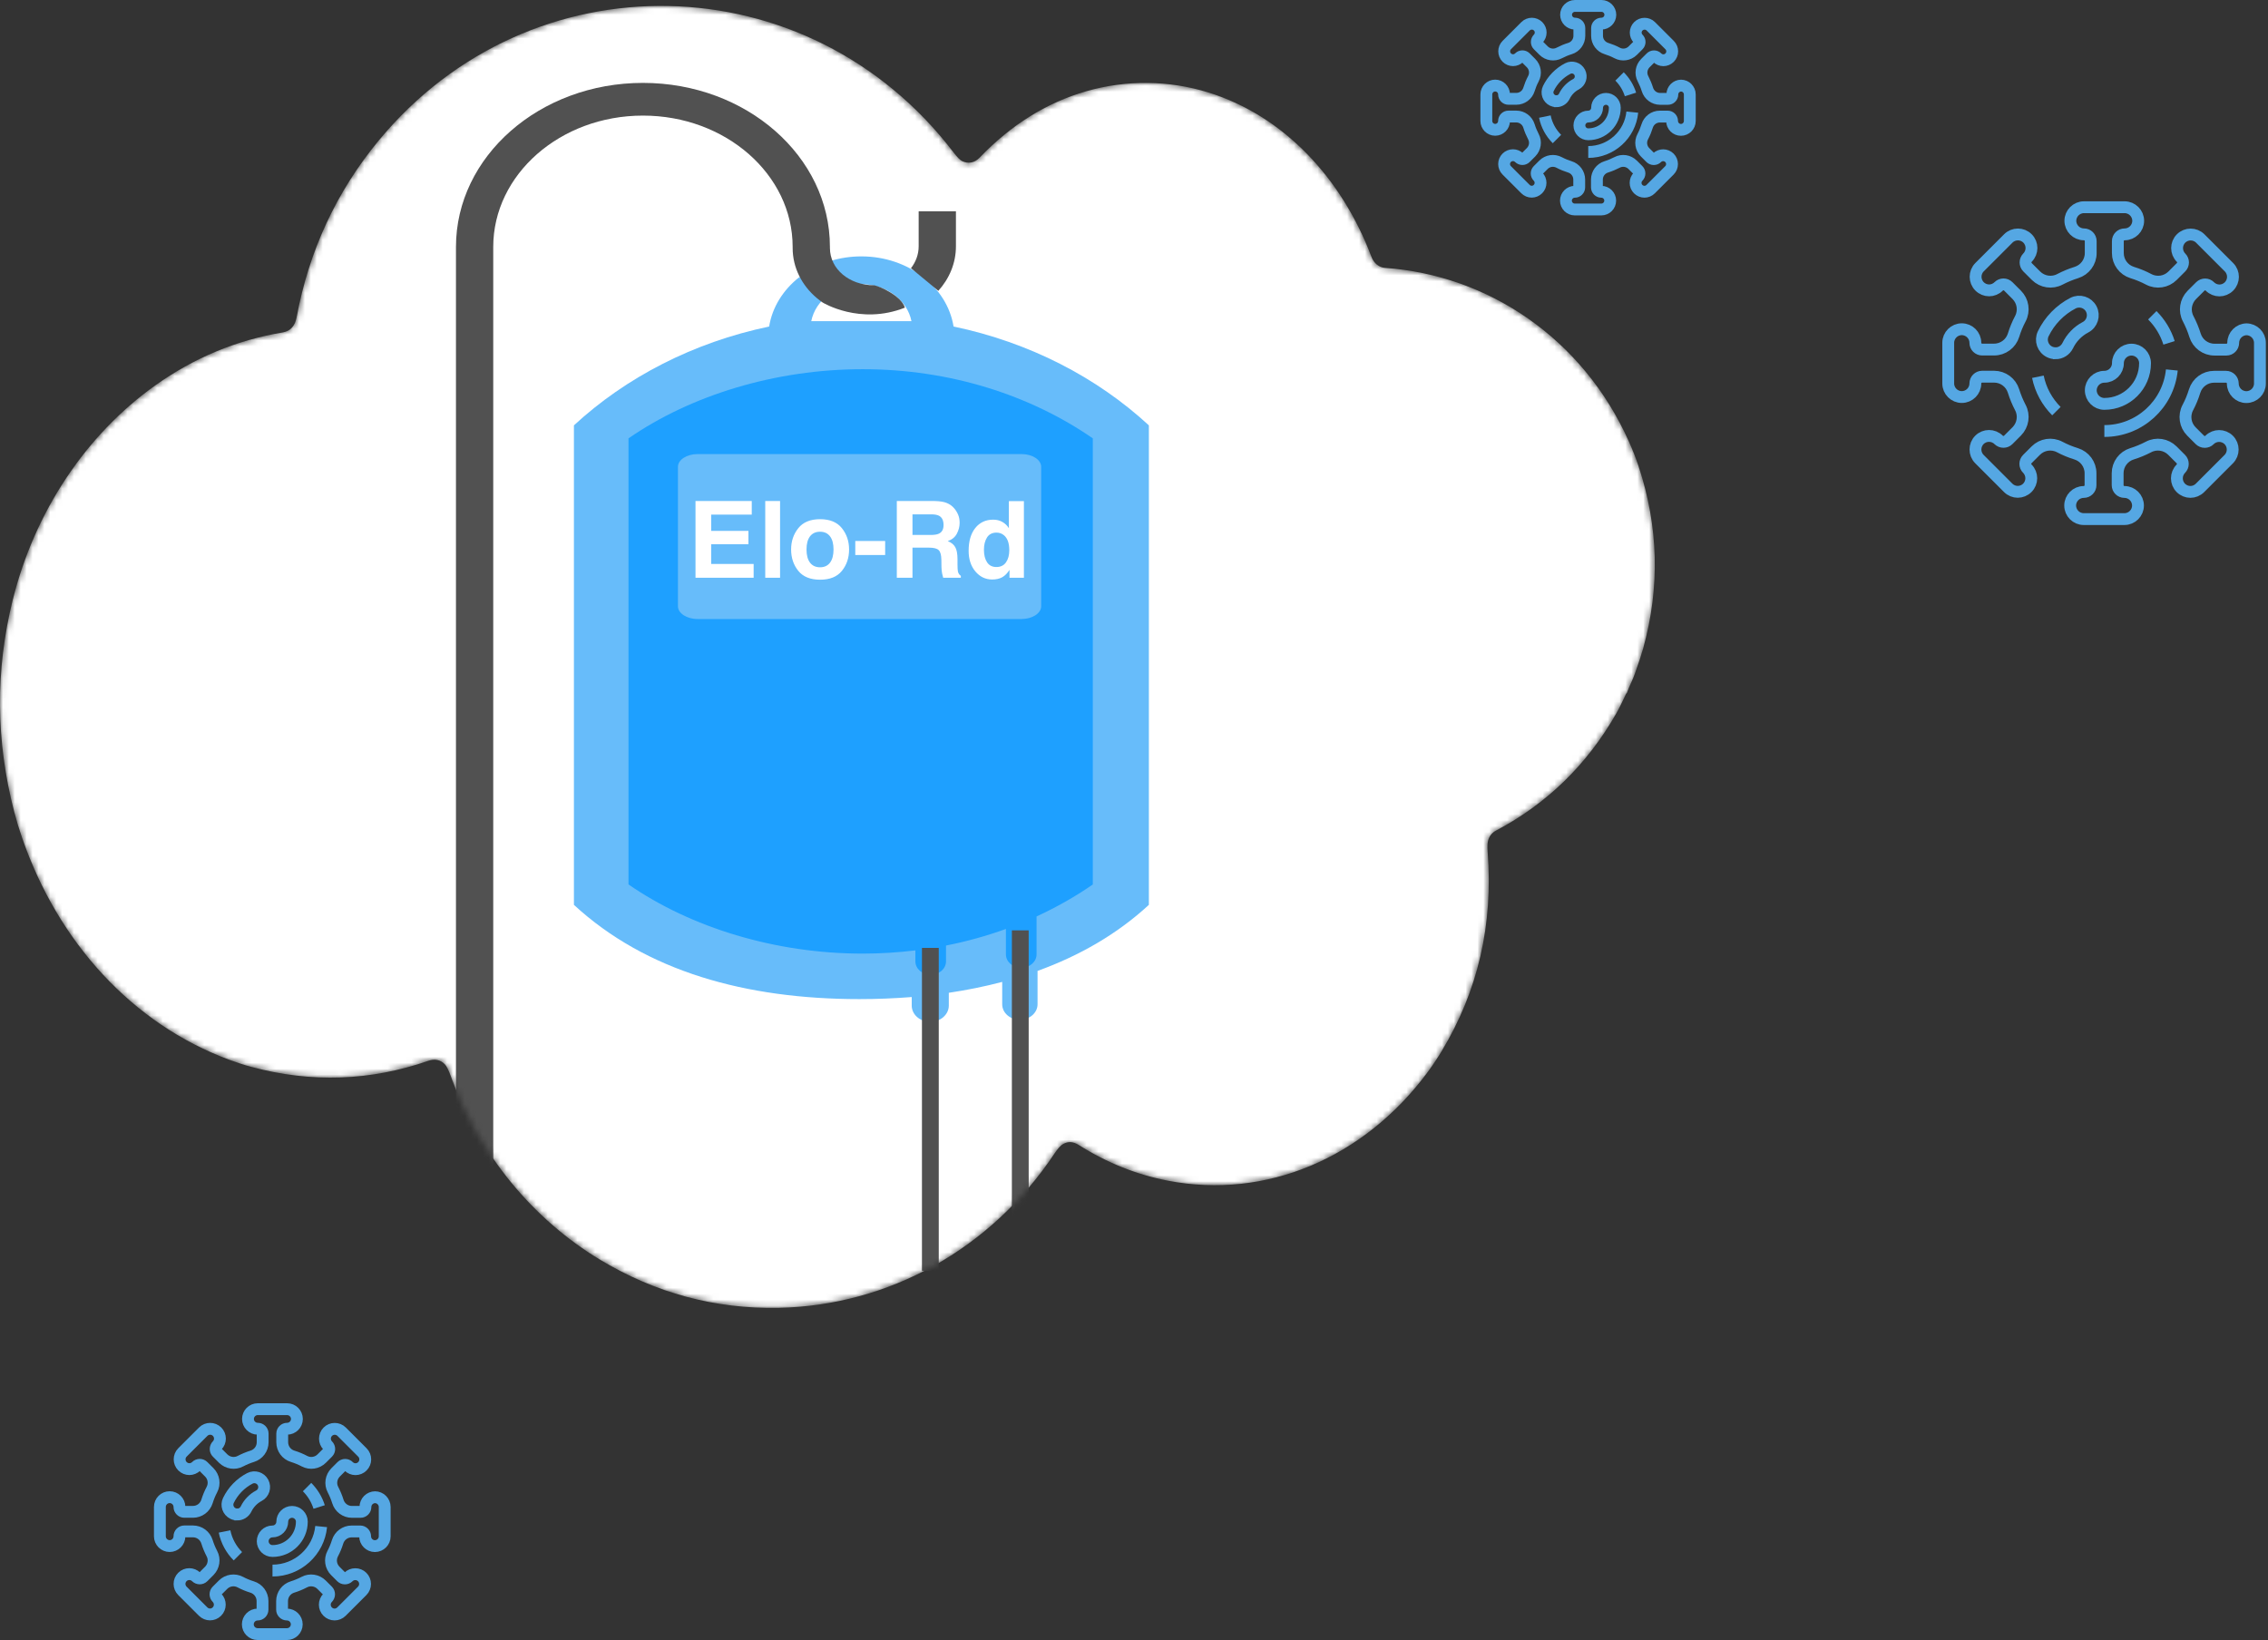 <svg width="383" height="277" viewBox="0 0 383 277" fill="none" xmlns="http://www.w3.org/2000/svg">
<rect x="0" y="0" width="383" height="277" fill="#333333" stroke="none"/>
<path d="M63.363 252.869C62.454 252.869 61.711 253.612 61.711 254.521C61.711 254.975 61.339 255.347 60.885 255.347H59.431C58.34 255.347 57.382 254.637 57.06 253.596C56.845 252.902 56.564 252.233 56.234 251.597C55.722 250.639 55.904 249.457 56.672 248.681L57.704 247.648C58.026 247.326 58.547 247.326 58.869 247.648C59.191 247.97 59.612 248.136 60.034 248.136C60.455 248.136 60.876 247.97 61.198 247.648C61.843 247.004 61.843 245.955 61.198 245.311L57.696 241.808C57.052 241.164 56.003 241.164 55.358 241.808C54.714 242.452 54.714 243.501 55.358 244.146C55.68 244.468 55.68 244.988 55.358 245.311L54.326 246.343C53.557 247.111 52.376 247.293 51.41 246.781C50.774 246.442 50.105 246.17 49.411 245.955C48.37 245.633 47.66 244.674 47.66 243.584V242.13C47.66 241.676 48.031 241.304 48.486 241.304C49.394 241.304 50.138 240.561 50.138 239.652C50.138 238.743 49.394 238 48.486 238H43.529C42.621 238 41.877 238.743 41.877 239.652C41.877 240.561 42.621 241.304 43.529 241.304C43.984 241.304 44.355 241.676 44.355 242.13V243.584C44.355 244.674 43.645 245.633 42.604 245.955C41.91 246.17 41.241 246.45 40.605 246.781C39.647 247.293 38.466 247.111 37.689 246.343L36.657 245.311C36.5 245.154 36.417 244.947 36.417 244.724C36.417 244.501 36.508 244.294 36.657 244.138C37.301 243.493 37.301 242.444 36.657 241.8C36.012 241.156 34.963 241.156 34.319 241.8L30.816 245.302C30.172 245.947 30.172 246.996 30.816 247.64C31.139 247.962 31.56 248.127 31.981 248.127C32.402 248.127 32.824 247.962 33.146 247.64C33.468 247.318 33.988 247.318 34.31 247.64L35.343 248.673C36.111 249.441 36.293 250.622 35.781 251.589C35.442 252.225 35.17 252.894 34.955 253.588C34.633 254.628 33.675 255.339 32.584 255.339H31.13C30.676 255.339 30.304 254.967 30.304 254.513C30.304 253.604 29.561 252.861 28.652 252.861C27.743 252.861 27 253.604 27 254.513V259.469C27 260.378 27.743 261.121 28.652 261.121C29.561 261.121 30.304 260.378 30.304 259.469C30.304 259.015 30.676 258.643 31.13 258.643H32.584C33.675 258.643 34.633 259.353 34.955 260.394C35.17 261.088 35.45 261.757 35.781 262.393C36.293 263.351 36.111 264.533 35.343 265.309L34.31 266.342C34.154 266.499 33.947 266.581 33.724 266.581C33.501 266.581 33.294 266.49 33.138 266.342C32.493 265.697 31.444 265.697 30.8 266.342C30.155 266.986 30.155 268.035 30.8 268.679L32.551 270.431L34.302 272.182C34.624 272.504 35.046 272.669 35.467 272.669C35.888 272.669 36.31 272.504 36.632 272.182C37.276 271.538 37.276 270.489 36.632 269.844C36.31 269.522 36.31 269.002 36.632 268.679L37.664 267.647C38.432 266.879 39.614 266.697 40.58 267.209C41.216 267.548 41.885 267.82 42.579 268.035C43.62 268.357 44.331 269.316 44.331 270.406V271.86C44.331 272.314 43.959 272.686 43.505 272.686C42.596 272.686 41.852 273.429 41.852 274.338C41.852 275.247 42.596 275.99 43.505 275.99H48.461C49.369 275.99 50.113 275.247 50.113 274.338C50.113 273.429 49.369 272.686 48.461 272.686C48.006 272.686 47.635 272.314 47.635 271.86V270.406C47.635 269.316 48.345 268.357 49.386 268.035C50.08 267.82 50.749 267.54 51.385 267.209C52.343 266.697 53.524 266.879 54.301 267.647L55.334 268.679C55.49 268.836 55.573 269.043 55.573 269.266C55.573 269.489 55.482 269.696 55.334 269.852C54.689 270.497 54.689 271.546 55.334 272.19C55.656 272.512 56.077 272.678 56.498 272.678C56.919 272.678 57.341 272.512 57.663 272.19L59.414 270.439L61.165 268.688C61.81 268.043 61.81 266.994 61.165 266.35C60.521 265.706 59.472 265.706 58.828 266.35C58.671 266.507 58.464 266.59 58.241 266.59C58.018 266.59 57.812 266.499 57.655 266.35L56.622 265.317C55.854 264.549 55.672 263.368 56.184 262.401C56.523 261.765 56.796 261.096 57.01 260.402C57.333 259.362 58.291 258.651 59.381 258.651H60.835C61.289 258.651 61.661 259.023 61.661 259.477C61.661 260.386 62.404 261.129 63.313 261.129C64.222 261.129 64.965 260.386 64.965 259.477V254.521C64.965 253.612 64.222 252.869 63.313 252.869H63.363Z" stroke="#55A7E3" stroke-width="2" stroke-miterlimit="10"/>
<path d="M46.016 265.26C50.295 265.26 53.822 261.997 54.235 257.825" stroke="#55A7E3" stroke-width="2" stroke-miterlimit="10"/>
<path d="M53.896 254.521C53.491 253.233 52.781 252.084 51.856 251.159" stroke="#55A7E3" stroke-width="2" stroke-miterlimit="10"/>
<path d="M37.92 258.651C38.251 260.27 39.052 261.716 40.175 262.839" stroke="#55A7E3" stroke-width="2" stroke-miterlimit="10"/>
<path d="M46.016 261.955C45.107 261.955 44.364 261.212 44.364 260.303C44.364 259.394 45.107 258.651 46.016 258.651C46.924 258.651 47.668 257.907 47.668 256.999C47.668 256.09 48.411 255.347 49.32 255.347C50.228 255.347 50.972 256.09 50.972 256.999C50.972 259.733 48.75 261.955 46.016 261.955Z" stroke="#55A7E3" stroke-width="2" stroke-miterlimit="10"/>
<path d="M40.06 255.785C39.82 255.785 39.572 255.736 39.341 255.62C38.523 255.224 38.176 254.232 38.573 253.415C39.341 251.82 40.63 250.499 42.191 249.689C43.001 249.268 44 249.582 44.421 250.391C44.843 251.201 44.529 252.2 43.719 252.622C42.786 253.109 42.018 253.902 41.555 254.86C41.266 255.447 40.679 255.794 40.068 255.794L40.06 255.785Z" stroke="#55A7E3" stroke-width="2" stroke-miterlimit="10"/>
<mask id="mask0_2014_21" style="mask-type:alpha" maskUnits="userSpaceOnUse" x="0" y="1" width="280" height="220">
<path d="M274.618 117.14C274.328 117.744 274.041 118.34 273.759 118.93C273.478 119.515 273.175 120.091 272.849 120.658C267.92 129.225 261.186 135.762 252.648 140.27C251.999 140.613 251.561 141.132 251.333 141.828C251.189 142.272 251.151 142.946 251.221 143.85C252.178 156.159 249.581 167.4 243.43 177.574C242.67 178.835 241.854 180.049 240.984 181.217C230.31 195.558 213.815 202.614 197.224 199.41C191.91 198.384 186.884 196.37 182.147 193.368C181.257 192.806 180.398 192.747 179.572 193.193C179.14 193.428 178.651 193.956 178.106 194.776C167.264 211.086 149.955 220.494 131.564 220.88C120.764 221.109 110.672 218.392 101.287 212.728C90.038 205.941 80.926 195.026 76.128 181.758C75.757 180.73 75.421 180.06 75.118 179.748C74.345 178.947 73.349 178.811 72.361 179.154C62.581 182.565 52.621 182.914 42.482 180.2C41.279 179.877 40.014 179.469 38.686 178.977C22.439 172.94 9.822 159.223 3.704 141.421C3.204 139.966 2.771 138.532 2.404 137.119C-0.719 125.125 -0.799 113.178 2.162 101.28C5.864 86.413 14.522 73.411 26.223 65.088C32.79 60.419 39.967 57.438 47.753 56.145C49.06 55.929 49.825 55.006 50.088 53.599C52.185 42.347 56.808 32.391 63.955 23.731C89.594 -7.333 136.465 -6.46 161.03 25.745C161.629 26.531 162.1 27.011 162.443 27.187C163.513 27.733 164.603 27.49 165.433 26.621C170.756 21.065 176.767 17.326 183.466 15.404C190.234 13.462 197.39 13.562 203.98 15.593C216.668 19.504 226.533 29.943 231.603 43.389C232.01 44.469 232.871 45.169 233.902 45.242C251.266 46.488 267.251 57.075 275.078 74.587C275.719 76.021 276.255 77.386 276.686 78.682C280.081 88.907 280.346 99.185 277.481 109.516C277.187 110.579 276.723 111.993 276.089 113.759C275.885 114.325 275.663 114.863 275.422 115.374C275.172 115.903 274.945 116.45 274.741 117.015C274.731 117.044 274.715 117.068 274.692 117.086C274.684 117.093 274.674 117.099 274.663 117.102C274.643 117.106 274.628 117.119 274.618 117.14Z" fill="white"/>
</mask>
<g mask="url(#mask0_2014_21)">
<path d="M274.618 117.14C274.328 117.744 274.041 118.34 273.759 118.93C273.478 119.515 273.175 120.091 272.849 120.658C267.92 129.225 261.186 135.762 252.648 140.27C251.999 140.613 251.561 141.132 251.333 141.828C251.189 142.272 251.151 142.946 251.221 143.85C252.178 156.159 249.581 167.4 243.43 177.574C242.67 178.835 241.854 180.049 240.984 181.217C230.31 195.558 213.815 202.614 197.224 199.41C191.91 198.384 186.884 196.37 182.147 193.368C181.257 192.806 180.398 192.747 179.572 193.193C179.14 193.428 178.651 193.956 178.106 194.776C167.264 211.086 149.955 220.494 131.564 220.88C120.764 221.109 110.672 218.392 101.287 212.728C90.038 205.941 80.926 195.026 76.128 181.758C75.757 180.73 75.421 180.06 75.118 179.748C74.345 178.947 73.349 178.811 72.361 179.154C62.581 182.565 52.621 182.914 42.482 180.2C41.279 179.877 40.014 179.469 38.686 178.977C22.439 172.94 9.822 159.223 3.704 141.421C3.204 139.966 2.771 138.532 2.404 137.119C-0.719 125.125 -0.799 113.178 2.162 101.28C5.864 86.413 14.522 73.411 26.223 65.088C32.79 60.419 39.967 57.438 47.753 56.145C49.06 55.929 49.825 55.006 50.088 53.599C52.185 42.347 56.808 32.391 63.955 23.731C89.594 -7.333 136.465 -6.46 161.03 25.745C161.629 26.531 162.1 27.011 162.443 27.187C163.513 27.733 164.603 27.49 165.433 26.621C170.756 21.065 176.767 17.326 183.466 15.404C190.234 13.462 197.39 13.562 203.98 15.593C216.668 19.504 226.533 29.943 231.603 43.389C232.01 44.469 232.871 45.169 233.902 45.242C251.266 46.488 267.251 57.075 275.078 74.587C275.719 76.021 276.255 77.386 276.686 78.682C280.081 88.907 280.346 99.185 277.481 109.516C277.187 110.579 276.723 111.993 276.089 113.759C275.885 114.325 275.663 114.863 275.422 115.374C275.172 115.903 274.945 116.45 274.741 117.015C274.731 117.044 274.715 117.068 274.692 117.086C274.684 117.093 274.674 117.099 274.663 117.102C274.643 117.106 274.628 117.119 274.618 117.14Z" fill="white"/>
<g clip-path="url(#clip0_2014_21)">
<path d="M161.032 55.158C159.954 48.458 153.398 43.302 145.459 43.302C143.648 43.302 141.899 43.568 140.286 44.065L134.893 46.877C132.243 48.991 130.41 51.886 129.887 55.149C117.079 57.824 105.695 63.734 96.919 71.84V152.823C109.12 164.082 126.001 168.742 145.114 168.742C148.109 168.742 151.062 168.622 153.963 168.393V169.836C153.963 171.352 155.367 172.584 157.095 172.584C158.823 172.584 160.226 171.352 160.226 169.836V167.676C163.315 167.216 166.321 166.609 169.243 165.837V169.615C169.243 171.067 170.583 172.234 172.227 172.234C173.872 172.234 175.212 171.058 175.212 169.615V163.981C182.292 161.416 188.669 157.758 194.011 152.823V71.84C185.234 63.734 173.851 57.833 161.043 55.149L161.032 55.158ZM136.998 54.248C137.699 50.701 141.218 47.998 145.459 47.998C149.701 47.998 153.22 50.701 153.921 54.248H137.008H136.998Z" fill="#67BCFA"/>
<path d="M153.838 45.297C154.654 44.239 155.136 42.971 155.136 41.602V35.683H161.43V41.602C161.43 44.442 160.32 47.052 158.456 49.12" fill="#515151"/>
<path d="M145.69 62.355C130.934 62.355 116.691 66.739 106.135 74.036V149.376C116.691 156.673 130.934 161.058 145.69 161.058C148.716 161.058 151.68 160.865 154.581 160.515V162.363C154.581 163.613 155.744 164.633 157.168 164.633C158.592 164.633 159.755 163.613 159.755 162.363V159.697C163.252 159.008 166.635 158.061 169.871 156.894V161.186C169.871 162.436 171.034 163.457 172.458 163.457C173.882 163.457 175.045 162.436 175.045 161.186V154.78C178.417 153.227 181.59 151.425 184.543 149.385V74.036C173.987 66.739 160.456 62.355 145.7 62.355H145.69Z" fill="#1EA0FF"/>
<path d="M147.627 48.182C145.48 48.182 143.627 47.474 142.297 46.353C140.967 45.222 140.16 43.696 140.15 41.867V41.693C140.15 26.39 126.012 14 108.575 14C91.138 14 77 26.408 77 41.711V215H83.294V41.711C83.294 35.581 86.122 30.048 90.698 26.022C95.285 22.005 101.579 19.524 108.575 19.524C115.56 19.524 121.865 22.005 126.452 26.022C131.028 30.048 133.856 35.572 133.856 41.711V41.886C133.856 45.204 135.416 48.218 137.93 50.332C138.244 50.599 138.568 50.847 138.914 51.086C138.914 51.086 145.229 54.974 152.811 51.959C152.225 49.983 148.612 48.356 147.627 48.182Z" fill="#515151"/>
<path d="M117.802 76.689H172.491C174.339 76.689 175.825 77.651 175.825 78.849V102.39C175.825 103.587 174.321 104.55 172.491 104.55H117.82C115.971 104.55 114.485 103.575 114.485 102.39V78.849C114.485 77.651 115.971 76.689 117.82 76.689H117.802Z" fill="#67BCFA"/>
<path d="M158.529 160.093H155.691V214.651H158.529V160.093Z" fill="#515151"/>
<path d="M173.715 157.133H170.876V214.651H173.715V157.133Z" fill="#515151"/>
</g>
<path d="M126.389 91.915H120.096V95.246H127.268V97.575H117.45V84.62H126.951V86.914H120.096V89.665H126.389V91.915ZM129.228 84.62H131.732V97.575H129.228V84.62ZM142.174 89.208C142.982 90.222 143.387 91.42 143.387 92.803C143.387 94.209 142.982 95.413 142.174 96.415C141.365 97.411 140.138 97.909 138.491 97.909C136.845 97.909 135.617 97.411 134.809 96.415C134 95.413 133.596 94.209 133.596 92.803C133.596 91.42 134 90.222 134.809 89.208C135.617 88.194 136.845 87.688 138.491 87.688C140.138 87.688 141.365 88.194 142.174 89.208ZM138.482 89.806C137.75 89.806 137.185 90.066 136.786 90.588C136.394 91.103 136.197 91.842 136.197 92.803C136.197 93.764 136.394 94.505 136.786 95.026C137.185 95.548 137.75 95.809 138.482 95.809C139.215 95.809 139.777 95.548 140.17 95.026C140.562 94.505 140.759 93.764 140.759 92.803C140.759 91.842 140.562 91.103 140.17 90.588C139.777 90.066 139.215 89.806 138.482 89.806ZM144.433 91.37H149.478V93.743H144.433V91.37ZM156.887 92.495H154.092V97.575H151.446V84.62H157.801C158.709 84.638 159.406 84.749 159.893 84.954C160.385 85.159 160.801 85.461 161.141 85.859C161.422 86.188 161.645 86.551 161.809 86.949C161.973 87.348 162.055 87.802 162.055 88.311C162.055 88.927 161.899 89.533 161.589 90.131C161.278 90.723 160.766 91.142 160.051 91.388C160.648 91.628 161.07 91.971 161.316 92.416C161.568 92.856 161.694 93.529 161.694 94.438V95.308C161.694 95.899 161.718 96.301 161.765 96.512C161.835 96.846 161.999 97.092 162.257 97.25V97.575H159.277C159.195 97.288 159.137 97.057 159.102 96.881C159.031 96.518 158.993 96.145 158.987 95.765L158.97 94.561C158.958 93.734 158.806 93.184 158.513 92.908C158.226 92.633 157.684 92.495 156.887 92.495ZM158.53 90.14C159.069 89.894 159.339 89.407 159.339 88.681C159.339 87.895 159.078 87.368 158.557 87.099C158.264 86.946 157.824 86.87 157.238 86.87H154.092V90.351H157.159C157.769 90.351 158.226 90.28 158.53 90.14ZM172.909 84.638V97.575H170.475V96.248C170.117 96.816 169.71 97.23 169.253 97.487C168.796 97.745 168.228 97.874 167.548 97.874C166.429 97.874 165.485 97.423 164.718 96.52C163.956 95.612 163.575 94.449 163.575 93.031C163.575 91.397 163.95 90.11 164.7 89.173C165.456 88.235 166.464 87.767 167.724 87.767C168.304 87.767 168.819 87.895 169.271 88.153C169.722 88.405 170.088 88.757 170.369 89.208V84.638H172.909ZM166.159 92.847C166.159 93.731 166.335 94.438 166.687 94.965C167.032 95.498 167.56 95.765 168.269 95.765C168.978 95.765 169.517 95.501 169.886 94.974C170.255 94.446 170.439 93.764 170.439 92.926C170.439 91.754 170.144 90.916 169.552 90.412C169.188 90.107 168.767 89.955 168.286 89.955C167.554 89.955 167.015 90.233 166.669 90.79C166.329 91.341 166.159 92.026 166.159 92.847Z" fill="white"/>
</g>
<path d="M379.415 55.615C378.155 55.615 377.125 56.646 377.125 57.906C377.125 58.535 376.609 59.051 375.979 59.051H373.964C372.452 59.051 371.123 58.066 370.677 56.623C370.379 55.661 369.99 54.733 369.531 53.851C368.821 52.523 369.073 50.885 370.138 49.809L371.57 48.377C372.017 47.93 372.738 47.93 373.185 48.377C373.631 48.824 374.216 49.053 374.8 49.053C375.384 49.053 375.968 48.824 376.415 48.377C377.308 47.483 377.308 46.029 376.415 45.136L371.559 40.28C370.665 39.386 369.211 39.386 368.317 40.28C367.424 41.173 367.424 42.628 368.317 43.521C368.764 43.968 368.764 44.689 368.317 45.136L366.886 46.567C365.821 47.632 364.183 47.884 362.843 47.174C361.961 46.705 361.033 46.327 360.071 46.029C358.628 45.582 357.643 44.254 357.643 42.742V40.726C357.643 40.096 358.159 39.581 358.789 39.581C360.048 39.581 361.079 38.55 361.079 37.291C361.079 36.031 360.048 35 358.789 35H351.917C350.657 35 349.626 36.031 349.626 37.291C349.626 38.55 350.657 39.581 351.917 39.581C352.547 39.581 353.062 40.096 353.062 40.726V42.742C353.062 44.254 352.077 45.582 350.634 46.029C349.672 46.327 348.745 46.716 347.863 47.174C346.534 47.884 344.896 47.632 343.82 46.567L342.388 45.136C342.171 44.918 342.056 44.632 342.056 44.323C342.056 44.013 342.182 43.727 342.388 43.509C343.282 42.616 343.282 41.162 342.388 40.268C341.495 39.375 340.04 39.375 339.147 40.268L334.291 45.124C333.398 46.018 333.398 47.472 334.291 48.365C334.738 48.812 335.322 49.041 335.906 49.041C336.49 49.041 337.074 48.812 337.521 48.365C337.968 47.919 338.689 47.919 339.136 48.365L340.567 49.797C341.632 50.862 341.884 52.5 341.174 53.84C340.705 54.722 340.327 55.649 340.029 56.611C339.582 58.054 338.254 59.039 336.742 59.039H334.726C334.096 59.039 333.581 58.524 333.581 57.894C333.581 56.634 332.55 55.604 331.291 55.604C330.031 55.604 329 56.634 329 57.894V64.766C329 66.026 330.031 67.056 331.291 67.056C332.55 67.056 333.581 66.026 333.581 64.766C333.581 64.136 334.096 63.62 334.726 63.62H336.742C338.254 63.62 339.582 64.605 340.029 66.049C340.327 67.01 340.716 67.938 341.174 68.82C341.884 70.149 341.632 71.786 340.567 72.863L339.136 74.294C338.918 74.512 338.632 74.627 338.323 74.627C338.013 74.627 337.727 74.501 337.509 74.294C336.616 73.401 335.162 73.401 334.268 74.294C333.375 75.188 333.375 76.642 334.268 77.536L336.696 79.964L339.124 82.392C339.571 82.838 340.155 83.067 340.739 83.067C341.323 83.067 341.907 82.838 342.354 82.392C343.247 81.498 343.247 80.044 342.354 79.15C341.907 78.704 341.907 77.982 342.354 77.536L343.786 76.104C344.851 75.039 346.488 74.787 347.828 75.497C348.71 75.967 349.638 76.345 350.6 76.642C352.043 77.089 353.028 78.418 353.028 79.929V81.945C353.028 82.575 352.513 83.09 351.883 83.09C350.623 83.09 349.592 84.121 349.592 85.381C349.592 86.641 350.623 87.671 351.883 87.671H358.754C360.014 87.671 361.045 86.641 361.045 85.381C361.045 84.121 360.014 83.09 358.754 83.09C358.124 83.09 357.609 82.575 357.609 81.945V79.929C357.609 78.418 358.594 77.089 360.037 76.642C360.999 76.345 361.927 75.955 362.809 75.497C364.137 74.787 365.775 75.039 366.851 76.104L368.283 77.536C368.501 77.753 368.615 78.04 368.615 78.349C368.615 78.658 368.489 78.944 368.283 79.162C367.39 80.055 367.39 81.51 368.283 82.403C368.73 82.85 369.314 83.079 369.898 83.079C370.482 83.079 371.066 82.85 371.513 82.403L373.941 79.975L376.369 77.547C377.262 76.654 377.262 75.199 376.369 74.306C375.475 73.413 374.021 73.413 373.128 74.306C372.91 74.524 372.624 74.638 372.314 74.638C372.005 74.638 371.719 74.512 371.501 74.306L370.07 72.874C369.005 71.809 368.753 70.171 369.463 68.832C369.932 67.95 370.31 67.022 370.608 66.06C371.055 64.617 372.383 63.632 373.895 63.632H375.911C376.541 63.632 377.056 64.147 377.056 64.777C377.056 66.037 378.087 67.068 379.346 67.068C380.606 67.068 381.637 66.037 381.637 64.777V57.906C381.637 56.646 380.606 55.615 379.346 55.615H379.415Z" stroke="#55A7E3" stroke-width="2" stroke-miterlimit="10"/>
<path d="M355.364 72.794C361.297 72.794 366.187 68.27 366.76 62.486" stroke="#55A7E3" stroke-width="2" stroke-miterlimit="10"/>
<path d="M366.29 57.905C365.729 56.119 364.744 54.527 363.462 53.244" stroke="#55A7E3" stroke-width="2" stroke-miterlimit="10"/>
<path d="M344.141 63.632C344.599 65.877 345.71 67.881 347.267 69.438" stroke="#55A7E3" stroke-width="2" stroke-miterlimit="10"/>
<path d="M355.364 68.213C354.104 68.213 353.074 67.182 353.074 65.922C353.074 64.663 354.104 63.632 355.364 63.632C356.624 63.632 357.655 62.601 357.655 61.341C357.655 60.081 358.686 59.051 359.945 59.051C361.205 59.051 362.236 60.081 362.236 61.341C362.236 65.132 359.155 68.213 355.364 68.213Z" stroke="#55A7E3" stroke-width="2" stroke-miterlimit="10"/>
<path d="M347.107 59.658C346.775 59.658 346.431 59.589 346.111 59.429C344.977 58.879 344.496 57.505 345.045 56.371C346.111 54.161 347.897 52.328 350.062 51.206C351.184 50.622 352.57 51.057 353.154 52.179C353.738 53.302 353.303 54.687 352.18 55.272C350.886 55.947 349.821 57.047 349.18 58.375C348.779 59.188 347.966 59.669 347.118 59.669L347.107 59.658Z" stroke="#55A7E3" stroke-width="2" stroke-miterlimit="10"/>
<path d="M283.908 14.456C283.086 14.456 282.413 15.129 282.413 15.951C282.413 16.363 282.077 16.699 281.665 16.699H280.35C279.363 16.699 278.496 16.056 278.204 15.114C278.01 14.486 277.756 13.881 277.457 13.305C276.993 12.438 277.158 11.369 277.853 10.666L278.787 9.732C279.079 9.44 279.55 9.44 279.841 9.732C280.133 10.023 280.514 10.173 280.895 10.173C281.277 10.173 281.658 10.023 281.949 9.732C282.533 9.149 282.533 8.199 281.949 7.616L278.78 4.446C278.197 3.863 277.247 3.863 276.664 4.446C276.081 5.029 276.081 5.979 276.664 6.562C276.956 6.853 276.956 7.324 276.664 7.616L275.73 8.55C275.034 9.246 273.965 9.41 273.091 8.947C272.515 8.64 271.91 8.393 271.282 8.199C270.34 7.908 269.697 7.04 269.697 6.054V4.738C269.697 4.327 270.033 3.99 270.444 3.99C271.267 3.99 271.939 3.317 271.939 2.495C271.939 1.673 271.267 1 270.444 1H265.959C265.137 1 264.464 1.673 264.464 2.495C264.464 3.317 265.137 3.99 265.959 3.99C266.37 3.99 266.706 4.327 266.706 4.738V6.054C266.706 7.04 266.064 7.908 265.122 8.199C264.494 8.393 263.888 8.648 263.312 8.947C262.445 9.41 261.376 9.246 260.674 8.55L259.739 7.616C259.597 7.474 259.522 7.287 259.522 7.085C259.522 6.883 259.605 6.696 259.739 6.554C260.322 5.971 260.322 5.022 259.739 4.439C259.156 3.856 258.207 3.856 257.623 4.439L254.454 7.609C253.871 8.192 253.871 9.141 254.454 9.724C254.745 10.016 255.127 10.165 255.508 10.165C255.889 10.165 256.27 10.016 256.562 9.724C256.853 9.433 257.324 9.433 257.616 9.724L258.55 10.659C259.246 11.354 259.41 12.423 258.947 13.297C258.64 13.873 258.393 14.479 258.199 15.107C257.908 16.049 257.04 16.692 256.054 16.692H254.738C254.327 16.692 253.99 16.355 253.99 15.944C253.99 15.122 253.317 14.449 252.495 14.449C251.673 14.449 251 15.122 251 15.944V20.429C251 21.252 251.673 21.924 252.495 21.924C253.317 21.924 253.99 21.252 253.99 20.429C253.99 20.018 254.327 19.682 254.738 19.682H256.054C257.04 19.682 257.908 20.325 258.199 21.267C258.393 21.895 258.648 22.5 258.947 23.076C259.41 23.943 259.246 25.012 258.55 25.715L257.616 26.649C257.474 26.791 257.287 26.866 257.085 26.866C256.883 26.866 256.696 26.784 256.554 26.649C255.971 26.066 255.022 26.066 254.439 26.649C253.856 27.232 253.856 28.182 254.439 28.765L256.024 30.35L257.609 31.934C257.9 32.226 258.281 32.376 258.663 32.376C259.044 32.376 259.425 32.226 259.717 31.934C260.3 31.351 260.3 30.402 259.717 29.819C259.425 29.527 259.425 29.056 259.717 28.765L260.651 27.83C261.346 27.135 262.415 26.971 263.29 27.434C263.866 27.741 264.471 27.987 265.099 28.182C266.041 28.473 266.684 29.34 266.684 30.327V31.643C266.684 32.054 266.348 32.391 265.936 32.391C265.114 32.391 264.441 33.063 264.441 33.886C264.441 34.708 265.114 35.381 265.936 35.381H270.422C271.244 35.381 271.917 34.708 271.917 33.886C271.917 33.063 271.244 32.391 270.422 32.391C270.011 32.391 269.674 32.054 269.674 31.643V30.327C269.674 29.34 270.317 28.473 271.259 28.182C271.887 27.987 272.493 27.733 273.068 27.434C273.935 26.971 275.005 27.135 275.707 27.83L276.642 28.765C276.784 28.907 276.859 29.094 276.859 29.296C276.859 29.497 276.776 29.684 276.642 29.826C276.059 30.41 276.059 31.359 276.642 31.942C276.933 32.233 277.315 32.383 277.696 32.383C278.077 32.383 278.458 32.233 278.75 31.942L280.335 30.357L281.92 28.772C282.503 28.189 282.503 27.24 281.92 26.657C281.336 26.074 280.387 26.074 279.804 26.657C279.662 26.799 279.475 26.873 279.273 26.873C279.071 26.873 278.884 26.791 278.742 26.657L277.808 25.722C277.113 25.027 276.948 23.958 277.412 23.083C277.718 22.508 277.965 21.902 278.159 21.274C278.451 20.332 279.318 19.689 280.305 19.689H281.621C282.032 19.689 282.368 20.026 282.368 20.437C282.368 21.259 283.041 21.932 283.863 21.932C284.686 21.932 285.358 21.259 285.358 20.437V15.951C285.358 15.129 284.686 14.456 283.863 14.456H283.908Z" stroke="#55A7E3" stroke-width="2" stroke-miterlimit="10"/>
<path d="M268.209 25.669C272.082 25.669 275.274 22.717 275.647 18.941" stroke="#55A7E3" stroke-width="2" stroke-miterlimit="10"/>
<path d="M275.341 15.951C274.975 14.785 274.332 13.745 273.495 12.908" stroke="#55A7E3" stroke-width="2" stroke-miterlimit="10"/>
<path d="M260.883 19.689C261.182 21.155 261.907 22.463 262.924 23.48" stroke="#55A7E3" stroke-width="2" stroke-miterlimit="10"/>
<path d="M268.209 22.68C267.387 22.68 266.714 22.007 266.714 21.185C266.714 20.362 267.387 19.689 268.209 19.689C269.031 19.689 269.704 19.017 269.704 18.194C269.704 17.372 270.377 16.699 271.199 16.699C272.022 16.699 272.695 17.372 272.695 18.194C272.695 20.669 270.684 22.68 268.209 22.68Z" stroke="#55A7E3" stroke-width="2" stroke-miterlimit="10"/>
<path d="M262.819 17.096C262.602 17.096 262.378 17.051 262.169 16.946C261.429 16.587 261.115 15.69 261.474 14.95C262.169 13.507 263.335 12.311 264.748 11.579C265.481 11.197 266.385 11.481 266.766 12.214C267.148 12.947 266.864 13.851 266.131 14.232C265.286 14.674 264.591 15.391 264.172 16.258C263.911 16.789 263.38 17.103 262.827 17.103L262.819 17.096Z" stroke="#55A7E3" stroke-width="2" stroke-miterlimit="10"/>
<defs>
<clipPath id="clip0_2014_21">
<rect width="117" height="201" fill="white" transform="translate(77 14)"/>
</clipPath>
</defs>
</svg>
